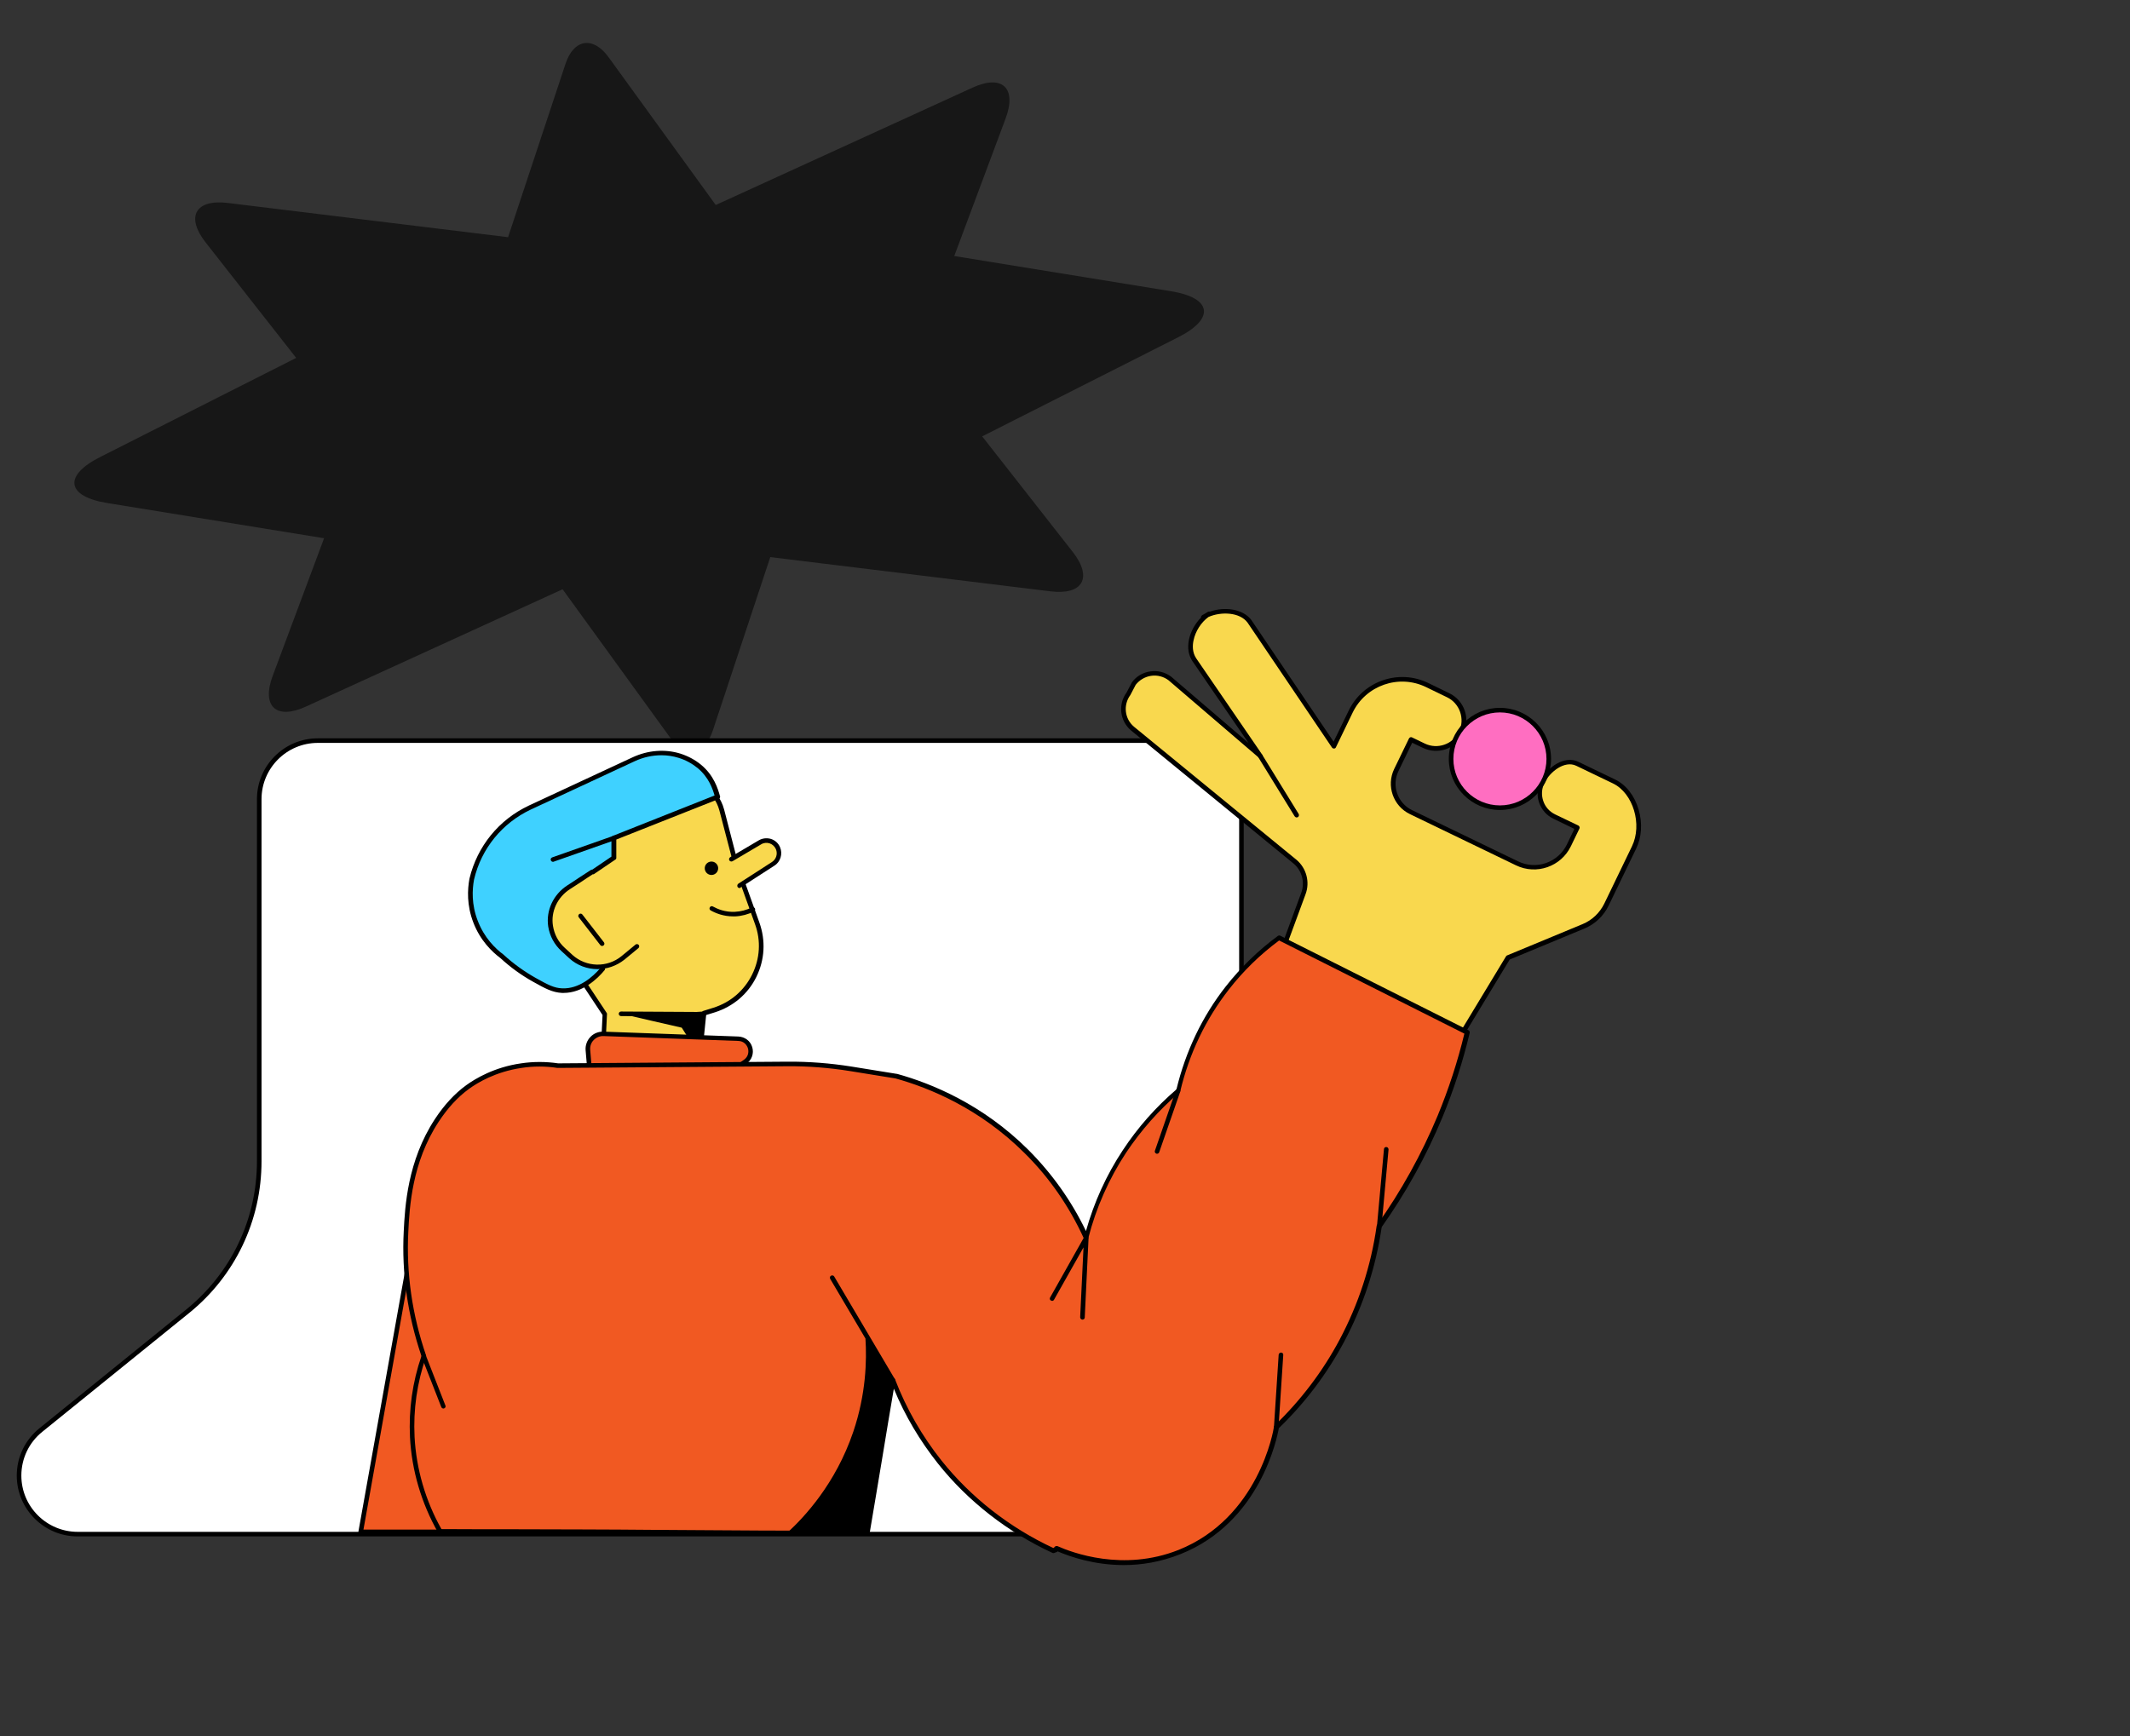 <svg width="433" height="353" viewBox="0 0 433 353" fill="none" xmlns="http://www.w3.org/2000/svg">
<rect x="0" y="0" width="433" height="353" fill="#333333" stroke="none"/>
<g clip-path="url(#clip0)">
<path d="M238.079 59.219L193.987 52.058L204.434 24.075C206.744 17.882 203.725 15.067 197.715 17.813L145.501 41.684L123.704 11.615C120.573 7.299 116.644 7.907 114.965 12.968L103.284 48.228L46.295 41.266C39.736 40.466 37.71 44.063 41.784 49.267L60.211 72.772L20.343 92.935C12.845 96.725 13.496 100.929 21.79 102.28L65.882 109.441L55.435 137.424C53.126 143.617 56.144 146.432 62.154 143.686L114.368 119.815L136.167 149.891C139.297 154.206 143.227 153.598 144.905 148.537L156.587 113.277L213.575 120.239C220.134 121.039 222.16 117.443 218.086 112.238L199.665 88.726L239.526 68.564C247.024 64.775 246.373 60.57 238.079 59.219Z" fill="#171717"/>
<path d="M252.399 162.492V300.031C252.399 306.602 247.063 311.934 240.487 311.934H15.786C9.21 311.934 3.875 306.602 3.875 300.031C3.875 296.435 5.488 293.025 8.311 290.762L38.151 266.615C47.364 259.144 52.73 247.954 52.73 236.081V162.461C52.73 155.889 58.065 150.558 64.641 150.558H240.487C247.032 150.589 252.399 155.92 252.399 162.492Z" fill="white"/>
<path d="M240.457 312.399H15.787C8.963 312.399 3.41 306.851 3.41 300.031C3.41 296.28 5.085 292.777 8.001 290.422L37.841 266.274C46.992 258.865 52.234 247.892 52.234 236.113V162.492C52.234 155.673 57.786 150.124 64.611 150.124H240.457C247.281 150.124 252.833 155.673 252.833 162.492V300.031C252.864 306.851 247.281 312.399 240.457 312.399ZM64.611 151.054C58.283 151.054 53.164 156.2 53.164 162.492V236.113C53.164 248.171 47.798 259.423 38.431 266.987L8.59 291.134C5.892 293.304 4.341 296.559 4.341 300.031C4.341 306.355 9.49 311.469 15.787 311.469H240.457C246.785 311.469 251.903 306.324 251.903 300.031V162.492C251.903 156.169 246.754 151.054 240.457 151.054H64.611Z" fill="black"/>
<path d="M136.172 158.896L118.709 164.414C113.715 168.692 108.721 172.969 103.727 177.247C110.147 186.919 116.537 196.559 122.958 206.23C122.741 210.508 122.555 214.817 122.338 219.095C128.852 218.785 135.366 218.475 141.88 218.165C142.283 214.104 142.717 210.074 143.121 206.013L145.199 205.362C152.581 203.038 156.552 195.009 153.915 187.725L149.511 175.48C148.58 171.884 147.649 168.289 146.688 164.693C145.54 160.105 140.701 157.439 136.172 158.896Z" fill="#F9D84E"/>
<path d="M122.335 219.56C122.211 219.56 122.087 219.498 121.994 219.436C121.901 219.343 121.839 219.219 121.87 219.095L122.49 206.386L103.352 177.527C103.228 177.341 103.259 177.062 103.445 176.907L118.427 164.073C118.489 164.042 118.52 164.011 118.582 163.98L136.046 158.463C138.372 157.719 140.823 157.967 142.963 159.145C145.103 160.323 146.592 162.276 147.213 164.631L150.004 175.388L154.378 187.601C155.681 191.259 155.464 195.165 153.758 198.636C152.052 202.108 149.043 204.65 145.351 205.828L143.552 206.386L142.343 218.227C142.312 218.444 142.125 218.63 141.908 218.63L122.335 219.56ZM104.344 177.31L123.328 205.952C123.39 206.045 123.421 206.138 123.39 206.231L122.801 218.599L141.443 217.7L142.653 205.952C142.684 205.766 142.808 205.611 142.963 205.549L145.041 204.898C148.484 203.813 151.276 201.426 152.889 198.171C154.502 194.917 154.719 191.259 153.478 187.88L149.074 175.636V175.605L146.251 164.817C145.693 162.71 144.359 160.974 142.436 159.92C140.512 158.866 138.341 158.649 136.263 159.3L118.892 164.786L104.344 177.31Z" fill="black"/>
<path d="M122.522 196.993C121.529 198.171 118.365 201.612 114.24 201.426C112.441 201.333 111.076 200.589 108.657 199.256C105.679 197.582 103.476 195.784 102.018 194.451C100.871 193.614 98.172 191.383 96.621 187.384C95.163 183.571 95.567 180.254 95.846 178.859L95.877 178.704C97.397 172.319 101.739 166.987 107.664 164.197C114.705 160.911 121.747 157.657 128.788 154.371C131.704 153.007 135.023 152.697 138.093 153.658C139.427 154.092 140.823 154.743 142.126 155.828C144.794 158.029 145.476 160.787 145.848 162.027L124.755 170.397V174.427C121.56 176.596 118.334 178.766 115.139 180.936C117.652 186.299 120.103 191.662 122.522 196.993Z" fill="#3FD1FF"/>
<path d="M114.584 201.89C114.46 201.89 114.336 201.89 114.243 201.89C112.289 201.797 110.769 200.96 108.442 199.658C106.023 198.325 103.759 196.683 101.742 194.823C100.005 193.521 97.617 191.227 96.221 187.569C94.856 184.035 95.042 180.843 95.415 178.766L95.446 178.611C97.028 172.07 101.401 166.676 107.512 163.794L128.636 153.967C131.738 152.541 135.15 152.262 138.283 153.223C139.834 153.719 141.261 154.463 142.501 155.486C145.138 157.656 145.944 160.415 146.317 161.717L146.379 161.903C146.441 162.12 146.317 162.368 146.099 162.461L125.286 170.706V174.426C125.286 174.581 125.224 174.736 125.069 174.798L115.794 181.091L122.959 196.776C123.021 196.931 123.021 197.117 122.897 197.272C121.439 199.038 118.431 201.89 114.584 201.89ZM134.467 153.564C132.637 153.564 130.776 153.967 129.039 154.773L107.915 164.6C102.084 167.358 97.865 172.504 96.376 178.797L96.345 178.952C96.004 180.874 95.818 183.88 97.121 187.228C98.454 190.7 100.688 192.87 102.332 194.079L102.363 194.11C104.348 195.939 106.55 197.52 108.908 198.852C111.358 200.216 112.63 200.898 114.274 200.96C117.717 201.115 120.509 198.604 121.967 196.931L114.739 181.153C114.646 180.936 114.708 180.688 114.894 180.564L124.293 174.178V170.396C124.293 170.21 124.417 170.024 124.572 169.962L145.262 161.748C144.859 160.384 144.114 158.09 141.819 156.168C140.671 155.238 139.368 154.525 137.941 154.091C136.856 153.75 135.646 153.564 134.467 153.564Z" fill="black"/>
<path d="M120.322 177.278C118.647 178.363 117.251 179.324 115.576 180.409C112.909 182.114 111.42 185.214 111.885 188.345C112.164 190.112 113.002 191.785 114.429 193.087L116.011 194.544C118.989 197.241 123.486 197.334 126.557 194.792C127.519 194.017 128.449 193.242 129.411 192.436" fill="#F9D84E"/>
<path d="M121.467 197.055C119.389 197.055 117.342 196.311 115.729 194.854L114.147 193.397C112.689 192.064 111.759 190.329 111.448 188.407C110.952 185.152 112.472 181.866 115.357 180.006C116.194 179.479 116.97 178.952 117.714 178.456C118.49 177.96 119.265 177.433 120.103 176.906C120.32 176.751 120.599 176.813 120.754 177.03C120.878 177.247 120.816 177.526 120.63 177.681C119.792 178.208 119.017 178.735 118.273 179.231C117.497 179.727 116.722 180.254 115.884 180.781C113.309 182.424 111.945 185.369 112.41 188.252C112.689 189.988 113.496 191.537 114.798 192.715L116.38 194.172C119.172 196.683 123.422 196.807 126.337 194.42L129.191 192.064C129.377 191.909 129.688 191.94 129.843 192.126C129.998 192.312 129.967 192.622 129.781 192.777L126.927 195.133C125.314 196.404 123.391 197.055 121.467 197.055Z" fill="black"/>
<path d="M148.703 174.736C150.657 173.589 152.58 172.442 154.535 171.296C155.868 170.521 157.575 171.079 158.195 172.473C158.691 173.651 158.288 175.015 157.202 175.666C154.938 177.123 152.643 178.611 150.378 180.068" fill="#F9D84E"/>
<path d="M150.349 180.564C150.193 180.564 150.038 180.502 149.945 180.347C149.821 180.13 149.883 179.851 150.069 179.696L156.894 175.294C157.793 174.736 158.134 173.62 157.731 172.659C157.483 172.101 157.018 171.667 156.459 171.481C155.901 171.295 155.25 171.357 154.753 171.667L148.922 175.108C148.705 175.232 148.425 175.17 148.27 174.953C148.146 174.736 148.208 174.457 148.425 174.302L154.257 170.862C155.001 170.428 155.901 170.335 156.738 170.583C157.576 170.862 158.227 171.45 158.569 172.256C159.158 173.62 158.662 175.263 157.39 176.038L150.566 180.44C150.535 180.533 150.442 180.564 150.349 180.564Z" fill="black"/>
<path d="M142.965 206.231C137.382 206.2 131.829 206.169 126.246 206.138L142.965 206.231Z" fill="white"/>
<path d="M142.966 206.696L126.247 206.603C125.998 206.603 125.781 206.386 125.781 206.138C125.781 205.89 125.998 205.673 126.247 205.673L142.966 205.766C143.214 205.766 143.431 205.983 143.431 206.231C143.431 206.479 143.214 206.696 142.966 206.696Z" fill="black"/>
<path d="M86.79 236.05C82.292 261.19 77.795 286.329 73.297 311.469H96.437C93.8 286.36 91.164 261.221 88.527 236.112C88.434 235.089 86.976 235.027 86.79 236.05Z" fill="#F15922"/>
<path d="M96.469 311.934H73.329C73.204 311.934 73.049 311.872 72.956 311.779C72.863 311.686 72.832 311.531 72.863 311.407L86.356 235.988C86.481 235.307 87.039 234.842 87.721 234.873C88.404 234.904 88.931 235.399 89.024 236.081L96.934 311.438C96.934 311.562 96.903 311.686 96.81 311.81C96.717 311.872 96.593 311.934 96.469 311.934ZM73.887 311.004H95.972L88.094 236.174C88.062 235.833 87.783 235.802 87.69 235.802C87.597 235.802 87.318 235.802 87.256 236.143L73.887 311.004Z" fill="black"/>
<path d="M294.709 214.29L306.558 194.699L321.882 188.345C323.929 187.508 325.604 185.927 326.566 183.943L332.211 172.319C334.382 167.824 332.645 161.066 328.148 158.897L320.672 155.301C318.066 154.03 314.809 156.479 313.569 159.051C312.297 161.655 313.414 164.786 315.988 166.026L320.703 168.289L318.966 171.885C317.074 175.79 312.359 177.433 308.42 175.543L286.861 165.127C283.666 163.577 282.333 159.764 283.884 156.572L286.892 150.372L289.467 151.612C292.29 152.976 295.702 151.798 297.098 148.977C298.463 146.156 297.284 142.746 294.461 141.352L290.18 139.275C284.38 136.485 277.432 138.903 274.64 144.668L271.228 151.736L254.075 126.348C252.152 123.776 247.406 123.807 244.676 125.512L245.886 124.83C242.939 126.689 240.923 131.308 242.877 134.191L256.277 153.751L237.914 138.004C235.587 136.268 232.299 136.733 230.562 139.058L229.477 141.135C227.833 143.335 228.205 146.435 230.283 148.233L263.349 175.326C265.21 176.906 265.893 179.51 265.055 181.804L259.782 196.125" fill="#F9D84E"/>
<path d="M294.709 214.755C294.616 214.755 294.554 214.724 294.461 214.693C294.244 214.569 294.182 214.259 294.306 214.042L306.155 194.451C306.217 194.358 306.279 194.296 306.372 194.265L321.696 187.91C323.65 187.105 325.201 185.617 326.132 183.726L331.746 172.101C333.917 167.638 331.994 161.283 327.9 159.299L320.424 155.703C318.036 154.557 315.027 156.974 313.941 159.237C313.383 160.384 313.321 161.686 313.724 162.864C314.127 164.073 314.996 165.034 316.143 165.592L320.858 167.855C321.075 167.979 321.199 168.258 321.075 168.475L319.338 172.07C317.322 176.224 312.328 177.96 308.172 175.945L286.613 165.53C283.201 163.887 281.774 159.764 283.418 156.354L286.427 150.155C286.489 150.031 286.582 149.969 286.706 149.907C286.831 149.876 286.955 149.876 287.048 149.938L289.622 151.178C292.228 152.449 295.361 151.333 296.601 148.76C297.842 146.187 296.757 143.025 294.182 141.785L289.901 139.708C284.349 137.012 277.649 139.367 274.981 144.885L271.57 151.953C271.508 152.108 271.353 152.201 271.198 152.201C271.043 152.201 270.856 152.139 270.763 151.984L253.61 126.596C252.059 124.488 248.275 124.302 245.669 125.449C244.18 126.534 243.001 128.363 242.629 130.223C242.412 131.215 242.35 132.641 243.188 133.881L256.588 153.441C256.712 153.627 256.681 153.906 256.526 154.061C256.34 154.216 256.091 154.216 255.905 154.061L237.542 138.314C236.549 137.57 235.278 137.229 234.006 137.415C232.765 137.601 231.648 138.252 230.873 139.243L229.818 141.258C229.818 141.289 229.787 141.289 229.787 141.32C228.298 143.335 228.609 146.156 230.532 147.768L263.567 174.829C265.583 176.534 266.328 179.355 265.397 181.835L260.124 196.156C260.031 196.404 259.783 196.528 259.534 196.435C259.286 196.342 259.162 196.094 259.255 195.846L264.529 181.525C265.304 179.417 264.684 177.03 262.947 175.573L229.911 148.512C227.647 146.59 227.244 143.211 229.012 140.824L230.067 138.809C230.067 138.778 230.098 138.778 230.098 138.747C230.997 137.508 232.331 136.733 233.851 136.516C235.371 136.299 236.86 136.671 238.1 137.601L253.796 151.054L242.412 134.439C241.606 133.261 241.357 131.742 241.699 130.068C242.04 128.425 242.939 126.782 244.149 125.573C244.118 125.387 244.211 125.232 244.366 125.108C244.49 125.015 244.645 124.953 244.8 124.86L245.576 124.395C245.7 124.333 245.824 124.333 245.948 124.364C248.864 123.341 252.648 123.744 254.385 126.069L271.105 150.806L274.175 144.482C277.091 138.468 284.349 135.958 290.336 138.871L294.616 140.948C297.687 142.436 298.959 146.125 297.47 149.194C295.981 152.263 292.29 153.534 289.219 152.046L287.079 151.023L284.287 156.788C282.86 159.733 284.101 163.298 287.048 164.724L308.606 175.139C310.405 176.007 312.421 176.131 314.282 175.48C316.143 174.829 317.663 173.496 318.532 171.698L320.052 168.537L315.771 166.46C314.406 165.809 313.383 164.631 312.886 163.205C312.39 161.779 312.483 160.229 313.135 158.865C314.561 155.92 318.098 153.534 320.858 154.898L328.334 158.493C330.567 159.578 332.304 161.81 333.111 164.631C333.917 167.359 333.731 170.242 332.614 172.535L327 184.16C325.976 186.268 324.239 187.91 322.068 188.809L306.9 195.102L295.113 214.569C295.02 214.693 294.864 214.755 294.709 214.755Z" fill="black"/>
<path d="M263.595 166.212C263.44 166.212 263.285 166.119 263.192 165.995L255.809 153.998C255.685 153.781 255.747 153.502 255.964 153.347C256.182 153.223 256.461 153.285 256.616 153.502L263.998 165.499C264.122 165.716 264.06 165.995 263.843 166.15C263.75 166.181 263.657 166.212 263.595 166.212Z" fill="black"/>
<path d="M119.856 217.545C119.732 216.212 119.639 214.879 119.515 213.546C119.36 211.717 120.849 210.167 122.679 210.229L150.1 211.221C152.581 211.314 153.512 214.507 151.465 215.902C150.937 216.274 150.41 216.615 149.914 216.987" fill="#F15922"/>
<path d="M119.856 218.01C119.608 218.01 119.422 217.824 119.39 217.576L119.049 213.577C118.956 212.585 119.328 211.562 120.011 210.849C120.693 210.105 121.686 209.733 122.678 209.764L150.099 210.756C151.433 210.818 152.55 211.655 152.922 212.926C153.294 214.197 152.829 215.53 151.743 216.274L150.192 217.359C149.975 217.514 149.696 217.452 149.541 217.235C149.386 217.018 149.448 216.739 149.665 216.584L151.216 215.499C152.146 214.848 152.24 213.887 152.053 213.174C151.836 212.461 151.216 211.686 150.099 211.655L122.678 210.663C121.934 210.632 121.221 210.942 120.693 211.469C120.166 211.996 119.918 212.74 119.98 213.484L120.321 217.483C120.352 217.731 120.166 217.979 119.887 217.979C119.887 218.01 119.856 218.01 119.856 218.01Z" fill="black"/>
<path d="M259.998 190.7C256.865 192.994 253.081 196.311 249.483 200.899C243.279 208.834 240.673 216.832 239.495 221.791C236.331 224.488 232.267 228.518 228.576 234.129C224.14 240.886 221.938 247.272 220.821 251.704C218.712 247.086 215.021 240.483 208.631 234.129C198.736 224.271 187.817 220.396 182.172 218.846C179.101 218.35 176.03 217.855 172.959 217.359C168.709 216.677 164.398 216.336 160.055 216.367C144.484 216.491 128.943 216.615 113.372 216.708C111.604 216.46 108.998 216.243 105.927 216.708C100.003 217.576 96.063 220.303 95.008 221.078C93.892 221.884 91.348 223.899 88.743 227.867C83.345 236.112 82.756 245.071 82.477 250.434C81.95 260.384 83.811 269.063 86.106 275.759C84.896 279.262 83.376 285.027 83.749 292.219C84.214 301.239 87.44 307.966 89.394 311.438C103.88 311.5 118.335 311.5 132.821 311.593C147.306 311.686 161.761 311.81 176.247 311.748C177.984 301.611 179.721 290.824 181.489 280.688C183.257 285.244 186.142 291.227 190.981 297.303C199.046 307.408 208.414 312.709 214.059 315.313C214.245 315.251 214.369 315.22 214.555 315.127C214.618 315.003 214.68 314.91 214.742 314.786C216.851 315.747 227.676 320.334 239.681 315.561C256.121 309.02 259.254 291.072 259.409 290.142C263.255 286.453 268.373 280.688 272.716 272.566C277.617 263.36 279.509 254.897 280.316 249.287C284.348 243.583 288.877 236.143 292.661 226.968C295.236 220.768 296.973 214.972 298.214 209.888C285.496 203.533 272.747 197.117 259.998 190.7Z" fill="#F15922"/>
<path d="M228.453 318.226C222.466 318.226 217.596 316.552 214.991 315.436C214.928 315.529 214.866 315.56 214.773 315.591L214.277 315.777C214.153 315.808 214.029 315.808 213.936 315.746C204.847 311.531 196.782 305.269 190.672 297.582C187.011 292.963 183.972 287.879 181.707 282.361C180.932 286.949 180.125 291.661 179.381 296.28C178.512 301.425 177.644 306.757 176.775 311.81C176.744 312.027 176.558 312.182 176.31 312.182C161.855 312.244 147.183 312.12 132.976 312.027H132.883C123.237 311.965 113.435 311.934 103.974 311.903C99.135 311.903 94.296 311.872 89.457 311.872C89.302 311.872 89.147 311.779 89.054 311.624C85.673 305.672 83.687 298.976 83.346 292.219C83.067 286.608 83.843 281.06 85.673 275.728C82.85 267.389 81.64 258.865 82.074 250.371C82.323 245.381 82.819 236.081 88.402 227.557C90.294 224.674 92.435 222.349 94.792 220.644C96.591 219.342 100.469 216.986 105.928 216.212C108.409 215.84 110.953 215.84 113.466 216.212L160.118 215.871C164.461 215.84 168.803 216.181 173.084 216.862L182.297 218.35C182.328 218.35 182.328 218.35 182.359 218.35C189.431 220.303 199.791 224.581 209.004 233.756C213.812 238.561 217.782 244.11 220.76 250.309C222.404 244.451 224.917 238.902 228.267 233.849C231.307 229.231 234.967 225.108 239.154 221.512C241.015 213.794 244.365 206.726 249.173 200.588C252.213 196.714 255.78 193.242 259.782 190.297C259.937 190.204 260.123 190.173 260.278 190.266L298.525 209.485C298.711 209.578 298.804 209.795 298.773 210.012C297.377 215.871 295.516 221.636 293.22 227.185C289.963 235.027 285.807 242.529 280.875 249.503C279.696 257.687 277.121 265.529 273.244 272.814C269.77 279.324 265.303 285.244 259.968 290.39C259.627 292.343 256.184 309.547 239.992 315.994C235.866 317.637 231.989 318.226 228.453 318.226ZM214.804 314.351C214.866 314.351 214.928 314.352 214.991 314.383C217.906 315.684 228.298 319.621 239.558 315.157C255.874 308.648 258.882 290.855 258.975 290.111C259.006 290.018 259.037 289.925 259.099 289.863C264.404 284.748 268.87 278.89 272.314 272.411C276.16 265.189 278.703 257.408 279.851 249.287C279.851 249.225 279.882 249.131 279.944 249.069C284.876 242.126 289.002 234.655 292.259 226.844C294.492 221.45 296.322 215.84 297.687 210.167L260.03 191.227C256.184 194.079 252.741 197.427 249.825 201.177C245.079 207.253 241.76 214.228 239.93 221.884C239.899 221.977 239.868 222.07 239.775 222.132C235.587 225.697 231.958 229.82 228.918 234.376C225.413 239.708 222.807 245.598 221.225 251.797C221.163 251.983 221.008 252.138 220.822 252.138C220.636 252.169 220.45 252.045 220.357 251.859C217.379 245.319 213.316 239.429 208.259 234.438C199.202 225.418 188.997 221.202 182.048 219.28L172.867 217.792C168.648 217.11 164.337 216.769 160.056 216.8L113.372 217.141C113.341 217.141 113.31 217.141 113.31 217.141C110.891 216.769 108.44 216.769 106.021 217.141C100.748 217.916 97.056 220.148 95.32 221.419C93.055 223.062 91.008 225.294 89.178 228.084C83.718 236.391 83.253 245.536 83.005 250.433C82.571 258.865 83.78 267.327 86.603 275.573C86.634 275.666 86.634 275.79 86.603 275.883C84.773 281.153 83.998 286.639 84.277 292.157C84.618 298.697 86.51 305.176 89.736 310.911C94.482 310.942 99.228 310.942 103.974 310.942C113.466 310.973 123.268 310.973 132.883 311.066H132.976C147.059 311.159 161.607 311.283 175.938 311.221C176.775 306.261 177.644 301.084 178.481 296.063C179.35 290.917 180.218 285.616 181.087 280.533C181.118 280.316 181.304 280.161 181.49 280.161C181.707 280.13 181.893 280.254 181.955 280.471C184.251 286.453 187.446 292.002 191.385 296.962C197.372 304.463 205.251 310.632 214.122 314.754L214.277 314.693L214.37 314.538C214.463 314.445 214.649 314.351 214.804 314.351Z" fill="black"/>
<path d="M304.914 164.227C310.395 164.227 314.84 159.785 314.84 154.308C314.84 148.831 310.395 144.389 304.914 144.389C299.433 144.389 294.988 148.831 294.988 154.308C294.988 159.785 299.433 164.227 304.914 164.227Z" fill="#FF6EC1"/>
<path d="M304.915 164.693C299.176 164.693 294.523 160.043 294.523 154.308C294.523 148.574 299.176 143.924 304.915 143.924C310.653 143.924 315.306 148.574 315.306 154.308C315.306 160.043 310.653 164.693 304.915 164.693ZM304.915 144.854C299.704 144.854 295.454 149.101 295.454 154.308C295.454 159.516 299.704 163.763 304.915 163.763C310.126 163.763 314.376 159.516 314.376 154.308C314.376 149.101 310.126 144.854 304.915 144.854Z" fill="black"/>
<path d="M145.988 176.683C146.065 175.933 145.519 175.263 144.769 175.185C144.02 175.111 143.35 175.657 143.273 176.404C143.196 177.154 143.742 177.823 144.492 177.901C145.242 177.978 145.912 177.433 145.988 176.683Z" fill="black"/>
<path d="M152.827 184.501C151.741 185.059 150.593 185.338 149.384 185.4C147.429 185.493 145.878 184.842 144.917 184.315C144.7 184.191 144.42 184.253 144.296 184.501C144.172 184.718 144.234 184.997 144.483 185.121C145.475 185.679 147.057 186.33 149.073 186.33C149.197 186.33 149.321 186.33 149.446 186.33C150.779 186.268 152.051 185.927 153.261 185.338C153.478 185.214 153.571 184.935 153.478 184.718C153.323 184.47 153.044 184.377 152.827 184.501Z" fill="black"/>
<path d="M118.396 185.957C118.241 185.74 117.931 185.709 117.745 185.864C117.528 186.019 117.497 186.329 117.652 186.515L122.025 192.157C122.118 192.281 122.242 192.343 122.398 192.343C122.491 192.343 122.584 192.312 122.677 192.25C122.894 192.095 122.925 191.785 122.77 191.599L118.396 185.957Z" fill="black"/>
<path d="M142.624 210.695C142.748 209.021 142.841 207.347 142.965 205.673L139.615 205.89C135.149 205.952 130.713 206.045 126.246 206.107C130.372 207.068 134.466 208.029 138.592 208.959C138.933 209.486 139.274 210.044 139.615 210.571C140.639 210.602 141.631 210.695 142.624 210.695Z" fill="black"/>
<path d="M124.663 169.962L112.255 174.333C112.007 174.426 111.883 174.674 111.976 174.922C112.038 175.108 112.224 175.232 112.41 175.232C112.473 175.232 112.504 175.232 112.566 175.201L124.973 170.83C125.221 170.737 125.345 170.489 125.252 170.241C125.159 170.024 124.911 169.9 124.663 169.962Z" fill="black"/>
<path d="M220.948 251.271C220.731 251.209 220.513 251.302 220.42 251.488L213.472 263.825C213.348 264.042 213.41 264.321 213.658 264.445C213.906 264.569 214.155 264.507 214.279 264.259L220.265 253.627L219.583 267.824C219.583 268.072 219.769 268.289 220.017 268.32C220.017 268.32 220.017 268.32 220.048 268.32C220.296 268.32 220.514 268.134 220.514 267.886L221.289 251.736C221.289 251.519 221.134 251.333 220.948 251.271Z" fill="black"/>
<path d="M169.578 259.547C169.454 259.33 169.175 259.268 168.927 259.392C168.71 259.516 168.648 259.795 168.772 260.043L175.937 272.164C176.216 276.627 176.061 283.447 173.456 291.134C169.857 301.736 163.498 308.462 160.148 311.562C165.546 311.624 170.912 311.686 176.309 311.779C178.015 301.581 179.752 291.351 181.458 281.153C181.489 281.153 181.521 281.153 181.521 281.153C181.614 281.153 181.676 281.122 181.769 281.091C181.986 280.967 182.048 280.688 181.924 280.44L169.578 259.547Z" fill="black"/>
<path d="M86.57 275.604C86.477 275.356 86.198 275.232 85.98 275.356C85.732 275.449 85.608 275.728 85.732 275.945L89.703 286.082C89.765 286.268 89.951 286.392 90.137 286.392C90.199 286.392 90.261 286.392 90.292 286.361C90.54 286.268 90.664 285.989 90.54 285.772L86.57 275.604Z" fill="black"/>
<path d="M239.651 221.357C239.403 221.264 239.155 221.388 239.062 221.636L234.781 233.973C234.688 234.221 234.812 234.469 235.06 234.562C235.122 234.593 235.153 234.593 235.215 234.593C235.401 234.593 235.587 234.469 235.649 234.283L239.93 221.946C240.023 221.729 239.899 221.45 239.651 221.357Z" fill="black"/>
<path d="M281.837 233.23C281.589 233.199 281.34 233.385 281.34 233.664L279.914 249.349C279.883 249.597 280.069 249.845 280.348 249.845H280.379C280.627 249.845 280.813 249.659 280.844 249.411L282.271 233.726C282.271 233.478 282.085 233.23 281.837 233.23Z" fill="black"/>
<path d="M260.434 275.016C260.185 275.016 259.968 275.202 259.937 275.45L258.976 290.174C258.945 290.422 259.162 290.639 259.41 290.67H259.441C259.689 290.67 259.875 290.484 259.906 290.236L260.868 275.512C260.899 275.233 260.682 275.016 260.434 275.016Z" fill="black"/>
</g>
<defs>
<clipPath id="clip0">
<rect width="433" height="353" fill="white"/>
</clipPath>
</defs>
</svg>

